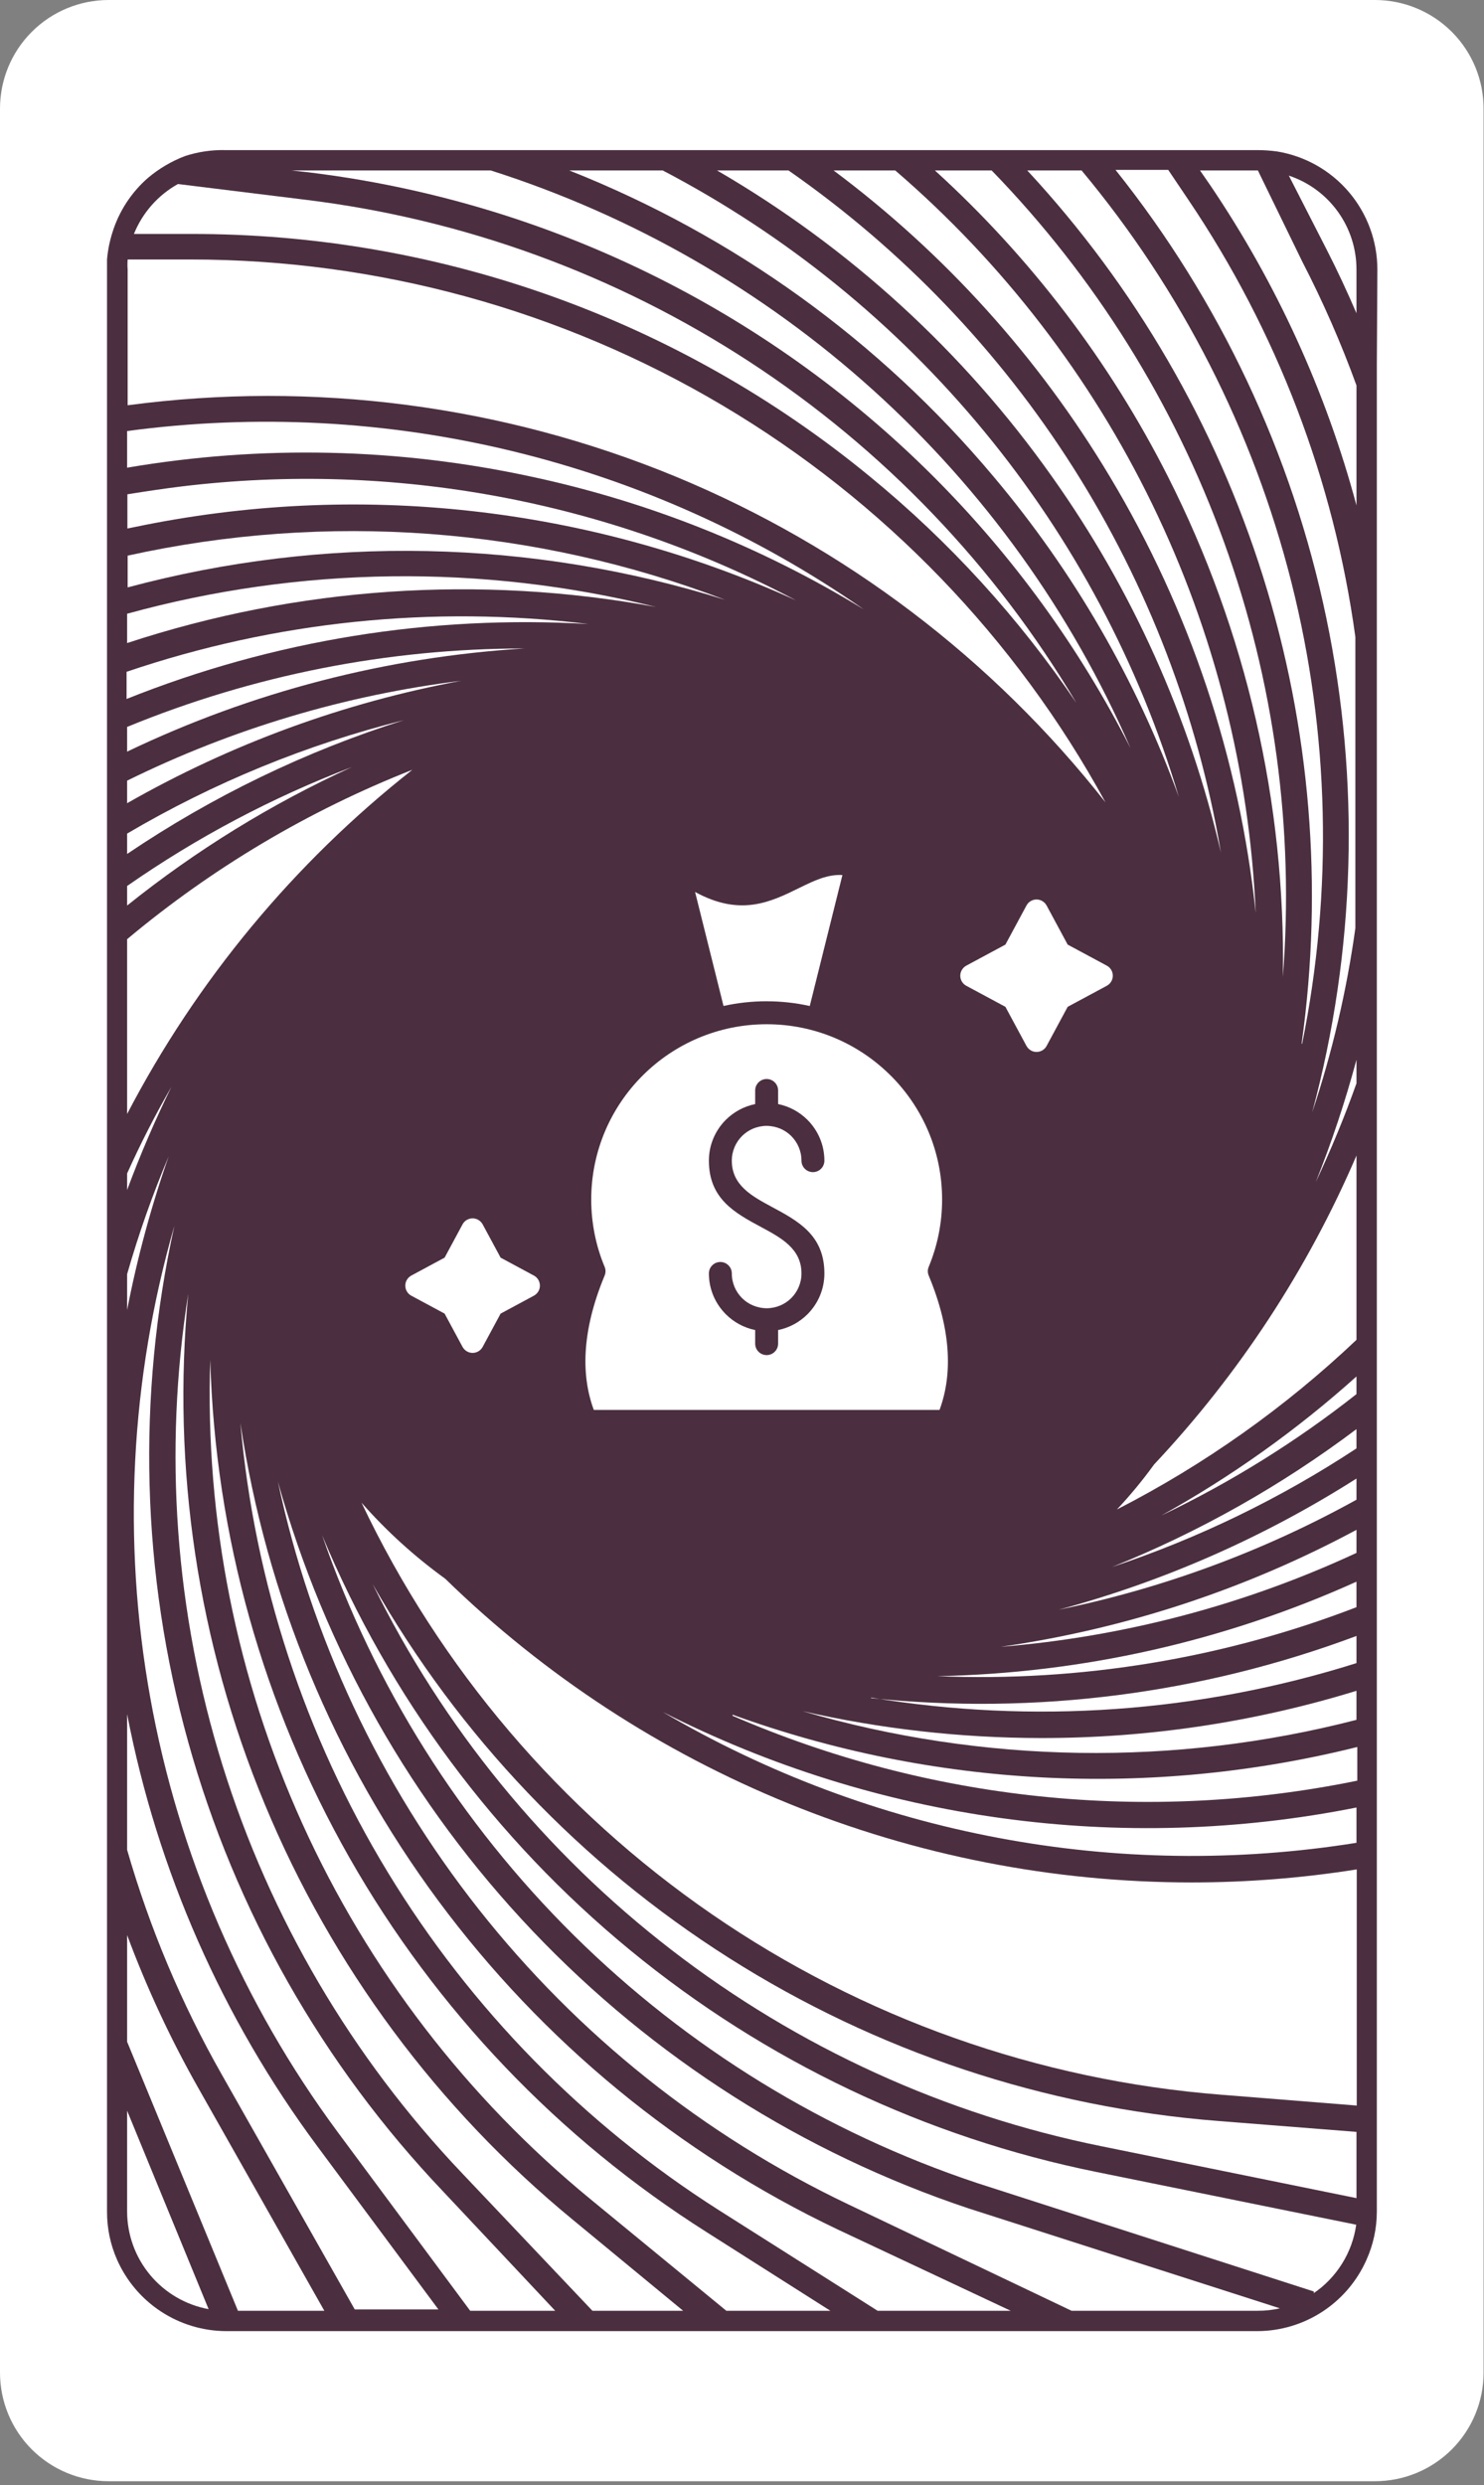 <svg width="86" height="144" viewBox="0 0 86 144" fill="none" xmlns="http://www.w3.org/2000/svg">
<rect x="0" y="0" width="86" height="144" fill="#808080" stroke="none"/>
<rect x="3" y="4" width="81" height="136" rx="6" fill="#4B2F40"/>
<path d="M7.367 42.123V43.554C14.585 40.095 22.406 38.066 30.396 37.577C22.496 37.576 14.673 39.12 7.367 42.123Z" fill="white"/>
<path d="M7.367 45.237V46.543C13.378 43.112 19.923 40.714 26.728 39.449C19.996 40.281 13.451 42.237 7.367 45.237Z" fill="white"/>
<path d="M34.095 36.161C25.08 35.06 15.933 36.006 7.335 38.93V40.503C15.826 37.103 24.964 35.621 34.095 36.161Z" fill="white"/>
<path d="M38.014 35.171C27.934 32.673 17.38 32.808 7.367 35.564V37.263C17.246 34.01 27.785 33.291 38.014 35.171Z" fill="white"/>
<path d="M7.367 73.833V75.909C7.954 72.887 8.758 69.912 9.776 67.006C8.835 69.231 8.031 71.511 7.367 73.833Z" fill="white"/>
<path d="M42.028 34.761C30.985 30.54 18.944 29.648 7.398 32.198V34.038C18.776 30.986 30.788 31.237 42.028 34.761Z" fill="white"/>
<path d="M7.367 48.304V49.484C12.312 46.141 17.715 43.529 23.407 41.73C17.772 43.141 12.37 45.355 7.367 48.304Z" fill="white"/>
<path d="M7.367 128.161C7.371 129.505 7.845 130.806 8.708 131.837C9.57 132.868 10.766 133.566 12.089 133.808L7.367 122.31V128.161Z" fill="white"/>
<path d="M7.367 67.997V68.957C8.121 66.922 8.978 64.927 9.933 62.98C8.994 64.608 8.138 66.282 7.367 67.997Z" fill="white"/>
<path d="M7.367 51.34V52.473C11.358 49.271 15.73 46.577 20.385 44.451C15.78 46.208 11.409 48.522 7.367 51.34Z" fill="white"/>
<path d="M23.895 44.608C17.893 46.97 12.312 50.285 7.367 54.423V64.552C11.401 56.81 17.035 50.012 23.895 44.608Z" fill="white"/>
<path d="M7.367 112.133V118.315L13.789 133.902H18.795L11.507 121.02C9.892 118.173 8.508 115.201 7.367 112.133Z" fill="white"/>
<path d="M64.317 27.62C68.942 35.331 71.827 43.957 72.77 52.897C72.411 44.682 70.372 36.627 66.78 29.228C63.188 21.829 58.117 15.244 51.882 9.878H48.309C54.752 14.691 60.191 20.719 64.317 27.62Z" fill="white"/>
<path d="M60.964 27.62C65.618 34.175 68.944 41.575 70.755 49.405C69.417 41.483 66.512 33.907 62.209 27.12C57.906 20.333 52.292 14.471 45.696 9.878H41.556C49.225 14.331 55.844 20.382 60.964 27.62Z" fill="white"/>
<path d="M67.685 27.62C72.227 36.6 74.512 46.55 74.344 56.609C75.01 48.069 73.85 39.486 70.94 31.429C68.031 23.372 63.439 16.025 57.469 9.878H54.18C59.725 14.921 64.302 20.934 67.685 27.62Z" fill="white"/>
<path d="M57.58 27.62C62.223 33.128 65.857 39.411 68.315 46.181C66.012 38.439 62.178 31.238 57.041 25.003C51.904 18.767 45.568 13.624 38.408 9.878H32.993C42.538 13.657 50.989 19.755 57.58 27.62Z" fill="white"/>
<path d="M75.461 60.479C77.26 51.626 77.046 42.483 74.834 33.725C72.621 24.966 68.468 16.817 62.68 9.878H59.532C65.773 16.605 70.438 24.636 73.187 33.388C75.937 42.14 76.703 51.394 75.43 60.479H75.461Z" fill="white"/>
<path d="M50.418 27.62C55.021 31.39 59.051 35.809 62.381 40.738C57.664 32.786 51.183 26.022 43.439 20.966C35.694 15.911 26.891 12.698 17.709 11.576L10.311 10.664C9.155 11.309 8.255 12.331 7.761 13.558H11.051C25.41 13.529 39.331 18.502 50.418 27.62Z" fill="white"/>
<path d="M39.163 27.62C48.948 31.671 57.524 38.172 64.065 46.495C58.871 36.977 51.206 29.033 41.877 23.497C32.549 17.961 21.9 15.039 11.05 15.037H7.398C7.382 15.231 7.382 15.425 7.398 15.619V23.484C18.166 22.051 29.122 23.478 39.163 27.62Z" fill="white"/>
<path d="M30.789 27.62C37.601 29.076 44.116 31.676 50.056 35.312C37.623 26.649 22.39 22.961 7.367 24.978V27.101C15.136 25.777 23.087 25.953 30.789 27.62Z" fill="white"/>
<path d="M54.101 27.62C58.711 32.23 62.563 37.538 65.513 43.35C62.079 35.453 56.995 28.38 50.601 22.607C44.208 16.835 36.653 12.494 28.444 9.878H16.906L17.897 9.988C31.598 11.66 44.343 17.867 54.101 27.62Z" fill="white"/>
<path d="M46.136 34.793C35.222 29.008 22.796 26.703 10.531 28.187C9.508 28.312 8.469 28.47 7.383 28.643V30.625L7.776 30.546C20.689 27.846 34.128 29.334 46.136 34.793Z" fill="white"/>
<path d="M38.408 99.204C50.518 106.326 64.734 109.007 78.61 106.785V104.74C64.967 107.459 50.806 105.509 38.408 99.204Z" fill="white"/>
<path d="M78.609 80.785V79.763C75.156 82.862 71.365 85.564 67.308 87.816C71.324 85.898 75.114 83.54 78.609 80.785Z" fill="white"/>
<path d="M78.609 83.931V82.814C74.259 86.088 69.496 88.774 64.443 90.804C69.445 89.141 74.208 86.83 78.609 83.931Z" fill="white"/>
<path d="M64.727 87.47C69.799 84.871 74.475 81.56 78.61 77.639V66.959C75.775 73.563 71.806 79.621 66.883 84.859C66.221 85.774 65.501 86.647 64.727 87.47Z" fill="white"/>
<path d="M78.61 89.986V88.649C72.187 92.099 65.207 94.393 57.989 95.429C65.131 94.847 72.112 93.004 78.61 89.986Z" fill="white"/>
<path d="M78.609 93.132V91.654C70.968 95.104 62.705 96.966 54.321 97.128C62.606 97.472 70.873 96.112 78.609 93.132Z" fill="white"/>
<path d="M78.61 86.904V85.677C73.282 89.066 67.471 91.628 61.373 93.274C67.409 92.036 73.221 89.888 78.61 86.904Z" fill="white"/>
<path d="M78.61 62.775V61.407C77.963 63.816 77.174 66.184 76.249 68.501C77.13 66.629 77.917 64.726 78.61 62.775Z" fill="white"/>
<path d="M79.68 4.91589e-10H6.296C4.626 4.91591e-10 3.025 0.663 1.844 1.843C0.663 3.023 0 4.623 0 6.292V137.489C0 139.157 0.663 140.758 1.844 141.938C3.025 143.117 4.626 143.78 6.296 143.78H79.68C81.35 143.78 82.951 143.117 84.132 141.938C85.313 140.758 85.976 139.157 85.976 137.489V6.323C85.98 5.494 85.82 4.673 85.506 3.906C85.191 3.139 84.728 2.441 84.143 1.854C83.558 1.266 82.862 0.8 82.096 0.482C81.331 0.164 80.509 -1.03607e-05 79.68 4.91589e-10ZM79.79 21.108V128.161C79.788 129.121 79.584 130.069 79.192 130.945C78.652 132.167 77.771 133.208 76.654 133.942C75.537 134.676 74.232 135.072 72.895 135.082H19.55H13.081C11.744 135.072 10.439 134.676 9.322 133.942C8.205 133.208 7.324 132.167 6.784 130.945C6.397 130.068 6.199 129.12 6.202 128.161V15.619C6.202 15.415 6.202 15.226 6.202 15.037C6.248 14.503 6.354 13.975 6.517 13.464C6.896 12.247 7.604 11.159 8.563 10.318C9.204 9.775 9.934 9.344 10.719 9.044C11.481 8.795 12.28 8.678 13.081 8.698H72.895C73.269 8.7 73.643 8.726 74.013 8.777C75.635 9.045 77.11 9.88 78.173 11.133C79.237 12.386 79.821 13.976 79.821 15.619L79.79 21.108Z" fill="white"/>
<path d="M74.69 10.177L76.878 14.455C77.507 15.682 78.074 16.909 78.609 18.151V15.619C78.612 14.415 78.234 13.242 77.53 12.265C76.827 11.288 75.833 10.557 74.69 10.177Z" fill="white"/>
<path d="M68.866 11.576L67.701 9.846H64.647C70.697 17.42 74.88 26.308 76.859 35.795C78.839 45.281 78.56 55.099 76.044 64.458C77.205 60.982 78.043 57.407 78.546 53.778V36.916C77.305 27.84 73.993 19.17 68.866 11.576Z" fill="white"/>
<path d="M72.896 9.878H69.543L70.141 10.743C73.975 16.412 76.837 22.679 78.61 29.288V22.335C77.716 19.874 76.664 17.473 75.462 15.147L72.896 9.878Z" fill="white"/>
<path d="M42.453 99.424C53.848 104.366 66.489 105.678 78.657 103.184V101.233C66.671 104.223 54.066 103.572 42.453 99.361V99.424Z" fill="white"/>
<path d="M12.184 78.803C11.878 88.056 13.707 97.254 17.528 105.688C21.349 114.121 27.061 121.563 34.221 127.438L42.091 133.902H48.12L40.942 129.341C32.373 123.915 25.27 116.468 20.255 107.656C15.241 98.844 12.469 88.936 12.184 78.803Z" fill="white"/>
<path d="M13.931 82.453C14.742 91.671 17.663 100.579 22.47 108.489C27.276 116.398 33.839 123.097 41.651 128.067L50.859 133.903H58.572L48.529 129.184C39.372 124.824 31.427 118.282 25.393 110.133C19.36 101.984 15.424 92.479 13.931 82.453Z" fill="white"/>
<path d="M50.481 98.37C59.884 99.924 69.521 99.239 78.61 96.372V94.799C69.638 98.156 60.01 99.389 50.481 98.401V98.37Z" fill="white"/>
<path d="M10.908 74.981C9.466 84.12 10.147 93.468 12.898 102.303C15.649 111.137 20.398 119.22 26.775 125.928L34.331 133.902H39.588L33.182 128.617C25.359 122.182 19.237 113.926 15.354 104.574C11.47 95.222 9.944 85.06 10.908 74.981Z" fill="white"/>
<path d="M10.106 71.033C7.549 79.92 7.071 89.276 8.708 98.377C10.346 107.478 14.055 116.081 19.55 123.521L27.248 133.903H32.175L25.674 126.982C18.693 119.643 13.622 110.703 10.908 100.947C8.193 91.192 7.918 80.92 10.106 71.033Z" fill="white"/>
<path d="M16.103 85.85C18.031 94.896 22.015 103.379 27.747 110.642C33.478 117.904 40.804 123.753 49.159 127.736L62.097 133.902H72.896C73.325 133.904 73.752 133.856 74.171 133.761L56.132 127.972C46.52 124.76 37.844 119.239 30.865 111.895C23.886 104.551 18.817 95.608 16.103 85.85Z" fill="white"/>
<path d="M46.514 99.157C56.972 102.208 68.061 102.382 78.609 99.66V97.977C72.679 99.801 66.508 100.724 60.303 100.714C55.663 100.709 51.038 100.186 46.514 99.157Z" fill="white"/>
<path d="M18.669 88.964C21.688 97.708 26.68 105.64 33.258 112.148C39.836 118.656 47.824 123.564 56.604 126.494L76.138 132.785V132.88C76.801 132.426 77.362 131.839 77.784 131.157C78.207 130.474 78.483 129.711 78.594 128.916L63.562 125.864C53.629 123.853 44.341 119.437 36.514 113.003C28.687 106.57 22.56 98.315 18.669 88.964Z" fill="white"/>
<path d="M7.367 99.33V107.194C8.675 111.73 10.513 116.097 12.845 120.202L20.558 133.824H25.406L18.401 124.386C12.891 116.965 9.12 108.402 7.367 99.33Z" fill="white"/>
<path d="M21.597 91.795C25.67 100.097 31.599 107.352 38.924 113C46.249 118.648 54.776 122.538 63.845 124.371L78.61 127.375V123.537L70.629 122.908C60.533 122.123 50.784 118.877 42.236 113.452C33.688 108.028 26.601 100.592 21.597 91.795Z" fill="white"/>
<path d="M25.799 91.481C24.024 90.198 22.397 88.721 20.951 87.077C25.498 96.668 32.497 104.891 41.241 110.915C49.986 116.938 60.167 120.549 70.755 121.382L78.625 122.011V108.327C75.465 108.828 72.27 109.081 69.071 109.082C52.901 109.084 37.371 102.767 25.799 91.481Z" fill="white"/>
<path d="M44.428 58.021C45.286 58.021 46.122 58.117 46.927 58.295L48.819 50.707C47.962 50.653 47.168 51.035 46.332 51.447C44.662 52.269 42.912 53.128 40.281 51.687L41.929 58.293C42.734 58.115 43.57 58.02 44.428 58.02L44.428 58.021ZM27.972 70.95L29.011 72.877L30.939 73.915C31.262 74.088 31.382 74.491 31.209 74.812C31.145 74.93 31.049 75.022 30.939 75.082L29.011 76.12L27.972 78.047C27.799 78.37 27.396 78.49 27.074 78.317C26.956 78.253 26.865 78.158 26.804 78.047L25.766 76.12L23.837 75.082C23.514 74.909 23.395 74.506 23.567 74.185C23.632 74.067 23.727 73.975 23.837 73.915L25.766 72.877L26.804 70.95C26.977 70.627 27.38 70.507 27.702 70.68C27.82 70.744 27.912 70.84 27.972 70.95ZM60.653 52.473L61.873 54.737L64.139 55.956C64.463 56.129 64.582 56.532 64.409 56.854C64.345 56.972 64.25 57.063 64.139 57.124L61.873 58.343L60.653 60.607C60.48 60.931 60.077 61.05 59.755 60.877C59.638 60.813 59.546 60.718 59.485 60.607L58.265 58.343L55.999 57.124C55.676 56.951 55.556 56.548 55.73 56.226C55.794 56.109 55.889 56.017 55.999 55.956L58.265 54.737L59.485 52.473C59.658 52.149 60.062 52.03 60.383 52.203C60.501 52.267 60.593 52.362 60.653 52.473ZM43.763 63.19C43.763 62.823 44.061 62.525 44.428 62.525C44.795 62.525 45.093 62.823 45.093 63.19V63.978C45.748 64.111 46.335 64.435 46.792 64.891C47.4 65.499 47.775 66.336 47.775 67.258C47.775 67.624 47.477 67.922 47.111 67.922C46.744 67.922 46.446 67.624 46.446 67.258C46.446 66.699 46.219 66.196 45.856 65.831C45.496 65.471 44.997 65.246 44.419 65.241C43.86 65.246 43.362 65.471 43 65.831C42.637 66.194 42.41 66.699 42.41 67.258C42.41 68.688 43.577 69.316 44.741 69.942C46.257 70.758 47.775 71.573 47.775 73.794C47.775 74.714 47.4 75.551 46.796 76.156C46.339 76.613 45.75 76.938 45.093 77.072V77.86C45.093 78.227 44.795 78.524 44.428 78.524C44.061 78.524 43.763 78.227 43.763 77.86V77.072C43.108 76.938 42.521 76.615 42.064 76.158C41.456 75.549 41.081 74.712 41.081 73.792C41.081 73.425 41.379 73.128 41.745 73.128C42.112 73.128 42.41 73.425 42.41 73.792C42.41 74.351 42.637 74.854 43 75.219C43.36 75.579 43.86 75.804 44.437 75.809C44.997 75.804 45.496 75.579 45.856 75.219C46.219 74.856 46.446 74.349 46.446 73.792C46.446 72.363 45.279 71.734 44.115 71.108C42.599 70.293 41.081 69.477 41.081 67.256C41.081 66.334 41.456 65.499 42.06 64.893C42.519 64.437 43.106 64.112 43.763 63.978V63.19ZM51.616 62.327C49.776 60.488 47.235 59.352 44.428 59.352C41.623 59.352 39.08 60.488 37.24 62.327C35.401 64.165 34.263 66.704 34.263 69.51C34.263 70.195 34.331 70.861 34.459 71.504C34.59 72.165 34.786 72.805 35.039 73.408C35.105 73.566 35.11 73.747 35.039 73.917C34.357 75.556 34.011 77.041 33.94 78.372C33.874 79.612 34.049 80.723 34.412 81.702H54.447C54.81 80.723 54.985 79.614 54.919 78.372C54.849 77.04 54.502 75.556 53.821 73.917C53.755 73.76 53.749 73.578 53.821 73.408C54.071 72.803 54.269 72.165 54.4 71.504C54.528 70.861 54.596 70.195 54.596 69.51C54.596 66.704 53.459 64.165 51.619 62.327H51.616Z" fill="white"/>
</svg>
